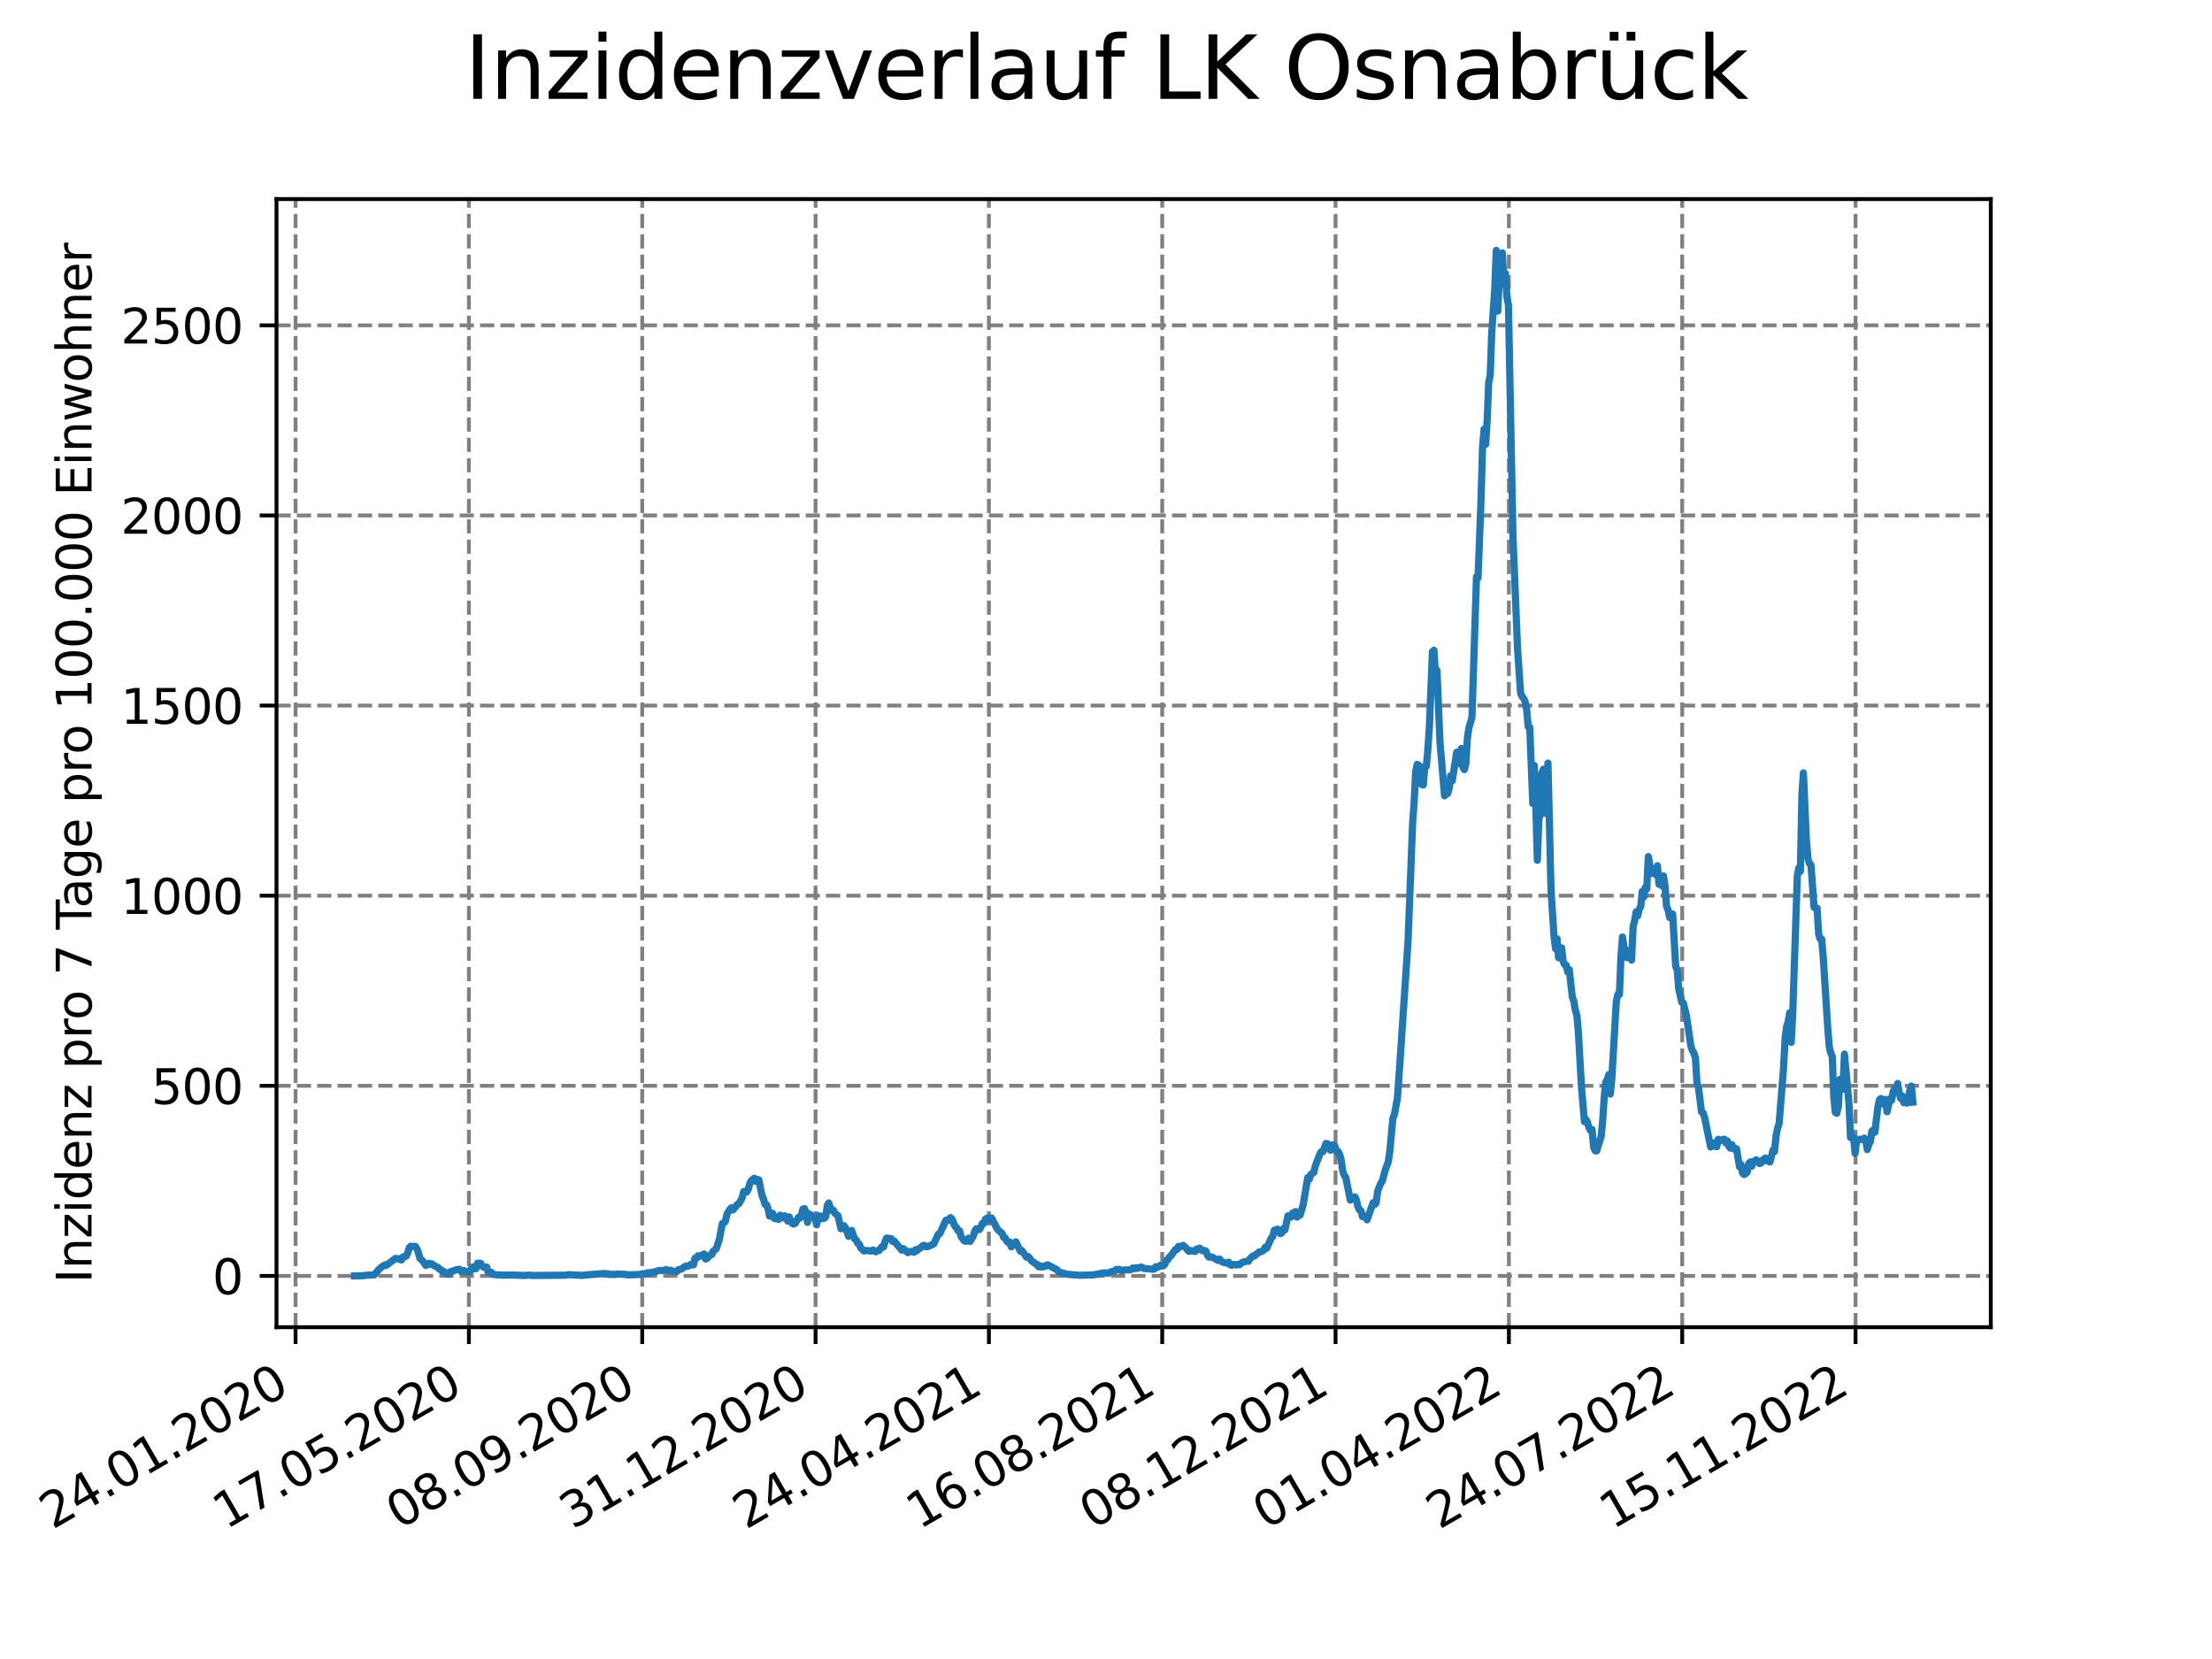 <?xml version="1.0" encoding="utf-8" standalone="no"?>
<!DOCTYPE svg PUBLIC "-//W3C//DTD SVG 1.1//EN"
  "http://www.w3.org/Graphics/SVG/1.1/DTD/svg11.dtd">
<svg xmlns:xlink="http://www.w3.org/1999/xlink" width="460.8pt" height="345.6pt" viewBox="0 0 460.8 345.6" xmlns="http://www.w3.org/2000/svg" version="1.1">
 <defs>
  <style type="text/css">*{stroke-linejoin: round; stroke-linecap: butt}</style>
 </defs>
 <g id="figure_1">
  <g id="patch_1">
   <path d="M 0 345.6 
L 460.8 345.6 
L 460.8 0 
L 0 0 
z
" style="fill: #ffffff"/>
  </g>
  <g id="axes_1">
   <g id="patch_2">
    <path d="M 57.6 276.48 
L 414.72 276.48 
L 414.72 41.472 
L 57.6 41.472 
z
" style="fill: #ffffff"/>
   </g>
   <g id="matplotlib.axis_1">
    <g id="xtick_1">
     <g id="line2d_1">
      <path d="M 61.572 276.48 
L 61.572 41.472 
" clip-path="url(#p2c4c5adb3e)" style="fill: none; stroke-dasharray: 2.96,1.28; stroke-dashoffset: 0; stroke: #808080; stroke-width: 0.8"/>
     </g>
     <g id="line2d_2">
      <defs>
       <path id="m71b49f6564" d="M 0 0 
L 0 3.5 
" style="stroke: #000000; stroke-width: 0.8"/>
      </defs>
      <g>
       <use xlink:href="#m71b49f6564" x="61.572" y="276.48" style="stroke: #000000; stroke-width: 0.8"/>
      </g>
     </g>
     <g id="text_1">
      <!-- 24.01.2020 -->
      <g transform="translate(10.947 318.689) rotate(-30) scale(0.1 -0.1)">
       <defs>
        <path id="DejaVuSans-32" d="M 1228 531 
L 3431 531 
L 3431 0 
L 469 0 
L 469 531 
Q 828 903 1448 1529 
Q 2069 2156 2228 2338 
Q 2531 2678 2651 2914 
Q 2772 3150 2772 3378 
Q 2772 3750 2511 3984 
Q 2250 4219 1831 4219 
Q 1534 4219 1204 4116 
Q 875 4013 500 3803 
L 500 4441 
Q 881 4594 1212 4672 
Q 1544 4750 1819 4750 
Q 2544 4750 2975 4387 
Q 3406 4025 3406 3419 
Q 3406 3131 3298 2873 
Q 3191 2616 2906 2266 
Q 2828 2175 2409 1742 
Q 1991 1309 1228 531 
z
" transform="scale(0.016)"/>
        <path id="DejaVuSans-34" d="M 2419 4116 
L 825 1625 
L 2419 1625 
L 2419 4116 
z
M 2253 4666 
L 3047 4666 
L 3047 1625 
L 3713 1625 
L 3713 1100 
L 3047 1100 
L 3047 0 
L 2419 0 
L 2419 1100 
L 313 1100 
L 313 1709 
L 2253 4666 
z
" transform="scale(0.016)"/>
        <path id="DejaVuSans-2e" d="M 684 794 
L 1344 794 
L 1344 0 
L 684 0 
L 684 794 
z
" transform="scale(0.016)"/>
        <path id="DejaVuSans-30" d="M 2034 4250 
Q 1547 4250 1301 3770 
Q 1056 3291 1056 2328 
Q 1056 1369 1301 889 
Q 1547 409 2034 409 
Q 2525 409 2770 889 
Q 3016 1369 3016 2328 
Q 3016 3291 2770 3770 
Q 2525 4250 2034 4250 
z
M 2034 4750 
Q 2819 4750 3233 4129 
Q 3647 3509 3647 2328 
Q 3647 1150 3233 529 
Q 2819 -91 2034 -91 
Q 1250 -91 836 529 
Q 422 1150 422 2328 
Q 422 3509 836 4129 
Q 1250 4750 2034 4750 
z
" transform="scale(0.016)"/>
        <path id="DejaVuSans-31" d="M 794 531 
L 1825 531 
L 1825 4091 
L 703 3866 
L 703 4441 
L 1819 4666 
L 2450 4666 
L 2450 531 
L 3481 531 
L 3481 0 
L 794 0 
L 794 531 
z
" transform="scale(0.016)"/>
       </defs>
       <use xlink:href="#DejaVuSans-32"/>
       <use xlink:href="#DejaVuSans-34" x="63.623"/>
       <use xlink:href="#DejaVuSans-2e" x="127.246"/>
       <use xlink:href="#DejaVuSans-30" x="159.033"/>
       <use xlink:href="#DejaVuSans-31" x="222.656"/>
       <use xlink:href="#DejaVuSans-2e" x="286.279"/>
       <use xlink:href="#DejaVuSans-32" x="318.066"/>
       <use xlink:href="#DejaVuSans-30" x="381.689"/>
       <use xlink:href="#DejaVuSans-32" x="445.312"/>
       <use xlink:href="#DejaVuSans-30" x="508.936"/>
      </g>
     </g>
    </g>
    <g id="xtick_2">
     <g id="line2d_3">
      <path d="M 97.68 276.48 
L 97.68 41.472 
" clip-path="url(#p2c4c5adb3e)" style="fill: none; stroke-dasharray: 2.96,1.28; stroke-dashoffset: 0; stroke: #808080; stroke-width: 0.8"/>
     </g>
     <g id="line2d_4">
      <g>
       <use xlink:href="#m71b49f6564" x="97.68" y="276.48" style="stroke: #000000; stroke-width: 0.8"/>
      </g>
     </g>
     <g id="text_2">
      <!-- 17.05.2020 -->
      <g transform="translate(47.055 318.689) rotate(-30) scale(0.1 -0.1)">
       <defs>
        <path id="DejaVuSans-37" d="M 525 4666 
L 3525 4666 
L 3525 4397 
L 1831 0 
L 1172 0 
L 2766 4134 
L 525 4134 
L 525 4666 
z
" transform="scale(0.016)"/>
        <path id="DejaVuSans-35" d="M 691 4666 
L 3169 4666 
L 3169 4134 
L 1269 4134 
L 1269 2991 
Q 1406 3038 1543 3061 
Q 1681 3084 1819 3084 
Q 2600 3084 3056 2656 
Q 3513 2228 3513 1497 
Q 3513 744 3044 326 
Q 2575 -91 1722 -91 
Q 1428 -91 1123 -41 
Q 819 9 494 109 
L 494 744 
Q 775 591 1075 516 
Q 1375 441 1709 441 
Q 2250 441 2565 725 
Q 2881 1009 2881 1497 
Q 2881 1984 2565 2268 
Q 2250 2553 1709 2553 
Q 1456 2553 1204 2497 
Q 953 2441 691 2322 
L 691 4666 
z
" transform="scale(0.016)"/>
       </defs>
       <use xlink:href="#DejaVuSans-31"/>
       <use xlink:href="#DejaVuSans-37" x="63.623"/>
       <use xlink:href="#DejaVuSans-2e" x="127.246"/>
       <use xlink:href="#DejaVuSans-30" x="159.033"/>
       <use xlink:href="#DejaVuSans-35" x="222.656"/>
       <use xlink:href="#DejaVuSans-2e" x="286.279"/>
       <use xlink:href="#DejaVuSans-32" x="318.066"/>
       <use xlink:href="#DejaVuSans-30" x="381.689"/>
       <use xlink:href="#DejaVuSans-32" x="445.312"/>
       <use xlink:href="#DejaVuSans-30" x="508.936"/>
      </g>
     </g>
    </g>
    <g id="xtick_3">
     <g id="line2d_5">
      <path d="M 133.788 276.48 
L 133.788 41.472 
" clip-path="url(#p2c4c5adb3e)" style="fill: none; stroke-dasharray: 2.96,1.28; stroke-dashoffset: 0; stroke: #808080; stroke-width: 0.8"/>
     </g>
     <g id="line2d_6">
      <g>
       <use xlink:href="#m71b49f6564" x="133.788" y="276.48" style="stroke: #000000; stroke-width: 0.8"/>
      </g>
     </g>
     <g id="text_3">
      <!-- 08.09.2020 -->
      <g transform="translate(83.163 318.689) rotate(-30) scale(0.1 -0.1)">
       <defs>
        <path id="DejaVuSans-38" d="M 2034 2216 
Q 1584 2216 1326 1975 
Q 1069 1734 1069 1313 
Q 1069 891 1326 650 
Q 1584 409 2034 409 
Q 2484 409 2743 651 
Q 3003 894 3003 1313 
Q 3003 1734 2745 1975 
Q 2488 2216 2034 2216 
z
M 1403 2484 
Q 997 2584 770 2862 
Q 544 3141 544 3541 
Q 544 4100 942 4425 
Q 1341 4750 2034 4750 
Q 2731 4750 3128 4425 
Q 3525 4100 3525 3541 
Q 3525 3141 3298 2862 
Q 3072 2584 2669 2484 
Q 3125 2378 3379 2068 
Q 3634 1759 3634 1313 
Q 3634 634 3220 271 
Q 2806 -91 2034 -91 
Q 1263 -91 848 271 
Q 434 634 434 1313 
Q 434 1759 690 2068 
Q 947 2378 1403 2484 
z
M 1172 3481 
Q 1172 3119 1398 2916 
Q 1625 2713 2034 2713 
Q 2441 2713 2670 2916 
Q 2900 3119 2900 3481 
Q 2900 3844 2670 4047 
Q 2441 4250 2034 4250 
Q 1625 4250 1398 4047 
Q 1172 3844 1172 3481 
z
" transform="scale(0.016)"/>
        <path id="DejaVuSans-39" d="M 703 97 
L 703 672 
Q 941 559 1184 500 
Q 1428 441 1663 441 
Q 2288 441 2617 861 
Q 2947 1281 2994 2138 
Q 2813 1869 2534 1725 
Q 2256 1581 1919 1581 
Q 1219 1581 811 2004 
Q 403 2428 403 3163 
Q 403 3881 828 4315 
Q 1253 4750 1959 4750 
Q 2769 4750 3195 4129 
Q 3622 3509 3622 2328 
Q 3622 1225 3098 567 
Q 2575 -91 1691 -91 
Q 1453 -91 1209 -44 
Q 966 3 703 97 
z
M 1959 2075 
Q 2384 2075 2632 2365 
Q 2881 2656 2881 3163 
Q 2881 3666 2632 3958 
Q 2384 4250 1959 4250 
Q 1534 4250 1286 3958 
Q 1038 3666 1038 3163 
Q 1038 2656 1286 2365 
Q 1534 2075 1959 2075 
z
" transform="scale(0.016)"/>
       </defs>
       <use xlink:href="#DejaVuSans-30"/>
       <use xlink:href="#DejaVuSans-38" x="63.623"/>
       <use xlink:href="#DejaVuSans-2e" x="127.246"/>
       <use xlink:href="#DejaVuSans-30" x="159.033"/>
       <use xlink:href="#DejaVuSans-39" x="222.656"/>
       <use xlink:href="#DejaVuSans-2e" x="286.279"/>
       <use xlink:href="#DejaVuSans-32" x="318.066"/>
       <use xlink:href="#DejaVuSans-30" x="381.689"/>
       <use xlink:href="#DejaVuSans-32" x="445.312"/>
       <use xlink:href="#DejaVuSans-30" x="508.936"/>
      </g>
     </g>
    </g>
    <g id="xtick_4">
     <g id="line2d_7">
      <path d="M 169.896 276.48 
L 169.896 41.472 
" clip-path="url(#p2c4c5adb3e)" style="fill: none; stroke-dasharray: 2.96,1.28; stroke-dashoffset: 0; stroke: #808080; stroke-width: 0.8"/>
     </g>
     <g id="line2d_8">
      <g>
       <use xlink:href="#m71b49f6564" x="169.896" y="276.48" style="stroke: #000000; stroke-width: 0.8"/>
      </g>
     </g>
     <g id="text_4">
      <!-- 31.12.2020 -->
      <g transform="translate(119.271 318.689) rotate(-30) scale(0.1 -0.1)">
       <defs>
        <path id="DejaVuSans-33" d="M 2597 2516 
Q 3050 2419 3304 2112 
Q 3559 1806 3559 1356 
Q 3559 666 3084 287 
Q 2609 -91 1734 -91 
Q 1441 -91 1130 -33 
Q 819 25 488 141 
L 488 750 
Q 750 597 1062 519 
Q 1375 441 1716 441 
Q 2309 441 2620 675 
Q 2931 909 2931 1356 
Q 2931 1769 2642 2001 
Q 2353 2234 1838 2234 
L 1294 2234 
L 1294 2753 
L 1863 2753 
Q 2328 2753 2575 2939 
Q 2822 3125 2822 3475 
Q 2822 3834 2567 4026 
Q 2313 4219 1838 4219 
Q 1578 4219 1281 4162 
Q 984 4106 628 3988 
L 628 4550 
Q 988 4650 1302 4700 
Q 1616 4750 1894 4750 
Q 2613 4750 3031 4423 
Q 3450 4097 3450 3541 
Q 3450 3153 3228 2886 
Q 3006 2619 2597 2516 
z
" transform="scale(0.016)"/>
       </defs>
       <use xlink:href="#DejaVuSans-33"/>
       <use xlink:href="#DejaVuSans-31" x="63.623"/>
       <use xlink:href="#DejaVuSans-2e" x="127.246"/>
       <use xlink:href="#DejaVuSans-31" x="159.033"/>
       <use xlink:href="#DejaVuSans-32" x="222.656"/>
       <use xlink:href="#DejaVuSans-2e" x="286.279"/>
       <use xlink:href="#DejaVuSans-32" x="318.066"/>
       <use xlink:href="#DejaVuSans-30" x="381.689"/>
       <use xlink:href="#DejaVuSans-32" x="445.312"/>
       <use xlink:href="#DejaVuSans-30" x="508.936"/>
      </g>
     </g>
    </g>
    <g id="xtick_5">
     <g id="line2d_9">
      <path d="M 206.004 276.48 
L 206.004 41.472 
" clip-path="url(#p2c4c5adb3e)" style="fill: none; stroke-dasharray: 2.96,1.28; stroke-dashoffset: 0; stroke: #808080; stroke-width: 0.8"/>
     </g>
     <g id="line2d_10">
      <g>
       <use xlink:href="#m71b49f6564" x="206.004" y="276.48" style="stroke: #000000; stroke-width: 0.8"/>
      </g>
     </g>
     <g id="text_5">
      <!-- 24.04.2021 -->
      <g transform="translate(155.379 318.689) rotate(-30) scale(0.1 -0.1)">
       <use xlink:href="#DejaVuSans-32"/>
       <use xlink:href="#DejaVuSans-34" x="63.623"/>
       <use xlink:href="#DejaVuSans-2e" x="127.246"/>
       <use xlink:href="#DejaVuSans-30" x="159.033"/>
       <use xlink:href="#DejaVuSans-34" x="222.656"/>
       <use xlink:href="#DejaVuSans-2e" x="286.279"/>
       <use xlink:href="#DejaVuSans-32" x="318.066"/>
       <use xlink:href="#DejaVuSans-30" x="381.689"/>
       <use xlink:href="#DejaVuSans-32" x="445.312"/>
       <use xlink:href="#DejaVuSans-31" x="508.936"/>
      </g>
     </g>
    </g>
    <g id="xtick_6">
     <g id="line2d_11">
      <path d="M 242.112 276.48 
L 242.112 41.472 
" clip-path="url(#p2c4c5adb3e)" style="fill: none; stroke-dasharray: 2.96,1.28; stroke-dashoffset: 0; stroke: #808080; stroke-width: 0.8"/>
     </g>
     <g id="line2d_12">
      <g>
       <use xlink:href="#m71b49f6564" x="242.112" y="276.48" style="stroke: #000000; stroke-width: 0.8"/>
      </g>
     </g>
     <g id="text_6">
      <!-- 16.08.2021 -->
      <g transform="translate(191.487 318.689) rotate(-30) scale(0.1 -0.1)">
       <defs>
        <path id="DejaVuSans-36" d="M 2113 2584 
Q 1688 2584 1439 2293 
Q 1191 2003 1191 1497 
Q 1191 994 1439 701 
Q 1688 409 2113 409 
Q 2538 409 2786 701 
Q 3034 994 3034 1497 
Q 3034 2003 2786 2293 
Q 2538 2584 2113 2584 
z
M 3366 4563 
L 3366 3988 
Q 3128 4100 2886 4159 
Q 2644 4219 2406 4219 
Q 1781 4219 1451 3797 
Q 1122 3375 1075 2522 
Q 1259 2794 1537 2939 
Q 1816 3084 2150 3084 
Q 2853 3084 3261 2657 
Q 3669 2231 3669 1497 
Q 3669 778 3244 343 
Q 2819 -91 2113 -91 
Q 1303 -91 875 529 
Q 447 1150 447 2328 
Q 447 3434 972 4092 
Q 1497 4750 2381 4750 
Q 2619 4750 2861 4703 
Q 3103 4656 3366 4563 
z
" transform="scale(0.016)"/>
       </defs>
       <use xlink:href="#DejaVuSans-31"/>
       <use xlink:href="#DejaVuSans-36" x="63.623"/>
       <use xlink:href="#DejaVuSans-2e" x="127.246"/>
       <use xlink:href="#DejaVuSans-30" x="159.033"/>
       <use xlink:href="#DejaVuSans-38" x="222.656"/>
       <use xlink:href="#DejaVuSans-2e" x="286.279"/>
       <use xlink:href="#DejaVuSans-32" x="318.066"/>
       <use xlink:href="#DejaVuSans-30" x="381.689"/>
       <use xlink:href="#DejaVuSans-32" x="445.312"/>
       <use xlink:href="#DejaVuSans-31" x="508.936"/>
      </g>
     </g>
    </g>
    <g id="xtick_7">
     <g id="line2d_13">
      <path d="M 278.22 276.48 
L 278.22 41.472 
" clip-path="url(#p2c4c5adb3e)" style="fill: none; stroke-dasharray: 2.96,1.28; stroke-dashoffset: 0; stroke: #808080; stroke-width: 0.8"/>
     </g>
     <g id="line2d_14">
      <g>
       <use xlink:href="#m71b49f6564" x="278.22" y="276.48" style="stroke: #000000; stroke-width: 0.8"/>
      </g>
     </g>
     <g id="text_7">
      <!-- 08.12.2021 -->
      <g transform="translate(227.595 318.689) rotate(-30) scale(0.1 -0.1)">
       <use xlink:href="#DejaVuSans-30"/>
       <use xlink:href="#DejaVuSans-38" x="63.623"/>
       <use xlink:href="#DejaVuSans-2e" x="127.246"/>
       <use xlink:href="#DejaVuSans-31" x="159.033"/>
       <use xlink:href="#DejaVuSans-32" x="222.656"/>
       <use xlink:href="#DejaVuSans-2e" x="286.279"/>
       <use xlink:href="#DejaVuSans-32" x="318.066"/>
       <use xlink:href="#DejaVuSans-30" x="381.689"/>
       <use xlink:href="#DejaVuSans-32" x="445.312"/>
       <use xlink:href="#DejaVuSans-31" x="508.936"/>
      </g>
     </g>
    </g>
    <g id="xtick_8">
     <g id="line2d_15">
      <path d="M 314.328 276.48 
L 314.328 41.472 
" clip-path="url(#p2c4c5adb3e)" style="fill: none; stroke-dasharray: 2.96,1.28; stroke-dashoffset: 0; stroke: #808080; stroke-width: 0.8"/>
     </g>
     <g id="line2d_16">
      <g>
       <use xlink:href="#m71b49f6564" x="314.328" y="276.48" style="stroke: #000000; stroke-width: 0.8"/>
      </g>
     </g>
     <g id="text_8">
      <!-- 01.04.2022 -->
      <g transform="translate(263.703 318.689) rotate(-30) scale(0.1 -0.1)">
       <use xlink:href="#DejaVuSans-30"/>
       <use xlink:href="#DejaVuSans-31" x="63.623"/>
       <use xlink:href="#DejaVuSans-2e" x="127.246"/>
       <use xlink:href="#DejaVuSans-30" x="159.033"/>
       <use xlink:href="#DejaVuSans-34" x="222.656"/>
       <use xlink:href="#DejaVuSans-2e" x="286.279"/>
       <use xlink:href="#DejaVuSans-32" x="318.066"/>
       <use xlink:href="#DejaVuSans-30" x="381.689"/>
       <use xlink:href="#DejaVuSans-32" x="445.312"/>
       <use xlink:href="#DejaVuSans-32" x="508.936"/>
      </g>
     </g>
    </g>
    <g id="xtick_9">
     <g id="line2d_17">
      <path d="M 350.436 276.48 
L 350.436 41.472 
" clip-path="url(#p2c4c5adb3e)" style="fill: none; stroke-dasharray: 2.96,1.28; stroke-dashoffset: 0; stroke: #808080; stroke-width: 0.8"/>
     </g>
     <g id="line2d_18">
      <g>
       <use xlink:href="#m71b49f6564" x="350.436" y="276.48" style="stroke: #000000; stroke-width: 0.8"/>
      </g>
     </g>
     <g id="text_9">
      <!-- 24.07.2022 -->
      <g transform="translate(299.811 318.689) rotate(-30) scale(0.1 -0.1)">
       <use xlink:href="#DejaVuSans-32"/>
       <use xlink:href="#DejaVuSans-34" x="63.623"/>
       <use xlink:href="#DejaVuSans-2e" x="127.246"/>
       <use xlink:href="#DejaVuSans-30" x="159.033"/>
       <use xlink:href="#DejaVuSans-37" x="222.656"/>
       <use xlink:href="#DejaVuSans-2e" x="286.279"/>
       <use xlink:href="#DejaVuSans-32" x="318.066"/>
       <use xlink:href="#DejaVuSans-30" x="381.689"/>
       <use xlink:href="#DejaVuSans-32" x="445.312"/>
       <use xlink:href="#DejaVuSans-32" x="508.936"/>
      </g>
     </g>
    </g>
    <g id="xtick_10">
     <g id="line2d_19">
      <path d="M 386.544 276.48 
L 386.544 41.472 
" clip-path="url(#p2c4c5adb3e)" style="fill: none; stroke-dasharray: 2.96,1.28; stroke-dashoffset: 0; stroke: #808080; stroke-width: 0.8"/>
     </g>
     <g id="line2d_20">
      <g>
       <use xlink:href="#m71b49f6564" x="386.544" y="276.48" style="stroke: #000000; stroke-width: 0.8"/>
      </g>
     </g>
     <g id="text_10">
      <!-- 15.11.2022 -->
      <g transform="translate(335.918 318.689) rotate(-30) scale(0.1 -0.1)">
       <use xlink:href="#DejaVuSans-31"/>
       <use xlink:href="#DejaVuSans-35" x="63.623"/>
       <use xlink:href="#DejaVuSans-2e" x="127.246"/>
       <use xlink:href="#DejaVuSans-31" x="159.033"/>
       <use xlink:href="#DejaVuSans-31" x="222.656"/>
       <use xlink:href="#DejaVuSans-2e" x="286.279"/>
       <use xlink:href="#DejaVuSans-32" x="318.066"/>
       <use xlink:href="#DejaVuSans-30" x="381.689"/>
       <use xlink:href="#DejaVuSans-32" x="445.312"/>
       <use xlink:href="#DejaVuSans-32" x="508.936"/>
      </g>
     </g>
    </g>
   </g>
   <g id="matplotlib.axis_2">
    <g id="ytick_1">
     <g id="line2d_21">
      <path d="M 57.6 265.798 
L 414.72 265.798 
" clip-path="url(#p2c4c5adb3e)" style="fill: none; stroke-dasharray: 2.96,1.28; stroke-dashoffset: 0; stroke: #808080; stroke-width: 0.8"/>
     </g>
     <g id="line2d_22">
      <defs>
       <path id="m9ed20e2a60" d="M 0 0 
L -3.5 0 
" style="stroke: #000000; stroke-width: 0.8"/>
      </defs>
      <g>
       <use xlink:href="#m9ed20e2a60" x="57.6" y="265.798" style="stroke: #000000; stroke-width: 0.8"/>
      </g>
     </g>
     <g id="text_11">
      <!-- 0 -->
      <g transform="translate(44.237 269.597) scale(0.1 -0.1)">
       <use xlink:href="#DejaVuSans-30"/>
      </g>
     </g>
    </g>
    <g id="ytick_2">
     <g id="line2d_23">
      <path d="M 57.6 226.193 
L 414.72 226.193 
" clip-path="url(#p2c4c5adb3e)" style="fill: none; stroke-dasharray: 2.96,1.28; stroke-dashoffset: 0; stroke: #808080; stroke-width: 0.8"/>
     </g>
     <g id="line2d_24">
      <g>
       <use xlink:href="#m9ed20e2a60" x="57.6" y="226.193" style="stroke: #000000; stroke-width: 0.8"/>
      </g>
     </g>
     <g id="text_12">
      <!-- 500 -->
      <g transform="translate(31.512 229.992) scale(0.1 -0.1)">
       <use xlink:href="#DejaVuSans-35"/>
       <use xlink:href="#DejaVuSans-30" x="63.623"/>
       <use xlink:href="#DejaVuSans-30" x="127.246"/>
      </g>
     </g>
    </g>
    <g id="ytick_3">
     <g id="line2d_25">
      <path d="M 57.6 186.587 
L 414.72 186.587 
" clip-path="url(#p2c4c5adb3e)" style="fill: none; stroke-dasharray: 2.96,1.28; stroke-dashoffset: 0; stroke: #808080; stroke-width: 0.8"/>
     </g>
     <g id="line2d_26">
      <g>
       <use xlink:href="#m9ed20e2a60" x="57.6" y="186.587" style="stroke: #000000; stroke-width: 0.8"/>
      </g>
     </g>
     <g id="text_13">
      <!-- 1000 -->
      <g transform="translate(25.15 190.387) scale(0.1 -0.1)">
       <use xlink:href="#DejaVuSans-31"/>
       <use xlink:href="#DejaVuSans-30" x="63.623"/>
       <use xlink:href="#DejaVuSans-30" x="127.246"/>
       <use xlink:href="#DejaVuSans-30" x="190.869"/>
      </g>
     </g>
    </g>
    <g id="ytick_4">
     <g id="line2d_27">
      <path d="M 57.6 146.982 
L 414.72 146.982 
" clip-path="url(#p2c4c5adb3e)" style="fill: none; stroke-dasharray: 2.96,1.28; stroke-dashoffset: 0; stroke: #808080; stroke-width: 0.8"/>
     </g>
     <g id="line2d_28">
      <g>
       <use xlink:href="#m9ed20e2a60" x="57.6" y="146.982" style="stroke: #000000; stroke-width: 0.8"/>
      </g>
     </g>
     <g id="text_14">
      <!-- 1500 -->
      <g transform="translate(25.15 150.781) scale(0.1 -0.1)">
       <use xlink:href="#DejaVuSans-31"/>
       <use xlink:href="#DejaVuSans-35" x="63.623"/>
       <use xlink:href="#DejaVuSans-30" x="127.246"/>
       <use xlink:href="#DejaVuSans-30" x="190.869"/>
      </g>
     </g>
    </g>
    <g id="ytick_5">
     <g id="line2d_29">
      <path d="M 57.6 107.377 
L 414.72 107.377 
" clip-path="url(#p2c4c5adb3e)" style="fill: none; stroke-dasharray: 2.96,1.28; stroke-dashoffset: 0; stroke: #808080; stroke-width: 0.8"/>
     </g>
     <g id="line2d_30">
      <g>
       <use xlink:href="#m9ed20e2a60" x="57.6" y="107.377" style="stroke: #000000; stroke-width: 0.8"/>
      </g>
     </g>
     <g id="text_15">
      <!-- 2000 -->
      <g transform="translate(25.15 111.176) scale(0.1 -0.1)">
       <use xlink:href="#DejaVuSans-32"/>
       <use xlink:href="#DejaVuSans-30" x="63.623"/>
       <use xlink:href="#DejaVuSans-30" x="127.246"/>
       <use xlink:href="#DejaVuSans-30" x="190.869"/>
      </g>
     </g>
    </g>
    <g id="ytick_6">
     <g id="line2d_31">
      <path d="M 57.6 67.772 
L 414.72 67.772 
" clip-path="url(#p2c4c5adb3e)" style="fill: none; stroke-dasharray: 2.96,1.28; stroke-dashoffset: 0; stroke: #808080; stroke-width: 0.8"/>
     </g>
     <g id="line2d_32">
      <g>
       <use xlink:href="#m9ed20e2a60" x="57.6" y="67.772" style="stroke: #000000; stroke-width: 0.8"/>
      </g>
     </g>
     <g id="text_16">
      <!-- 2500 -->
      <g transform="translate(25.15 71.571) scale(0.1 -0.1)">
       <use xlink:href="#DejaVuSans-32"/>
       <use xlink:href="#DejaVuSans-35" x="63.623"/>
       <use xlink:href="#DejaVuSans-30" x="127.246"/>
       <use xlink:href="#DejaVuSans-30" x="190.869"/>
      </g>
     </g>
    </g>
    <g id="text_17">
     <!-- Inzidenz pro 7 Tage pro 100.000 Einwohner -->
     <g transform="translate(19.07 267.301) rotate(-90) scale(0.1 -0.1)">
      <defs>
       <path id="DejaVuSans-49" d="M 628 4666 
L 1259 4666 
L 1259 0 
L 628 0 
L 628 4666 
z
" transform="scale(0.016)"/>
       <path id="DejaVuSans-6e" d="M 3513 2113 
L 3513 0 
L 2938 0 
L 2938 2094 
Q 2938 2591 2744 2837 
Q 2550 3084 2163 3084 
Q 1697 3084 1428 2787 
Q 1159 2491 1159 1978 
L 1159 0 
L 581 0 
L 581 3500 
L 1159 3500 
L 1159 2956 
Q 1366 3272 1645 3428 
Q 1925 3584 2291 3584 
Q 2894 3584 3203 3211 
Q 3513 2838 3513 2113 
z
" transform="scale(0.016)"/>
       <path id="DejaVuSans-7a" d="M 353 3500 
L 3084 3500 
L 3084 2975 
L 922 459 
L 3084 459 
L 3084 0 
L 275 0 
L 275 525 
L 2438 3041 
L 353 3041 
L 353 3500 
z
" transform="scale(0.016)"/>
       <path id="DejaVuSans-69" d="M 603 3500 
L 1178 3500 
L 1178 0 
L 603 0 
L 603 3500 
z
M 603 4863 
L 1178 4863 
L 1178 4134 
L 603 4134 
L 603 4863 
z
" transform="scale(0.016)"/>
       <path id="DejaVuSans-64" d="M 2906 2969 
L 2906 4863 
L 3481 4863 
L 3481 0 
L 2906 0 
L 2906 525 
Q 2725 213 2448 61 
Q 2172 -91 1784 -91 
Q 1150 -91 751 415 
Q 353 922 353 1747 
Q 353 2572 751 3078 
Q 1150 3584 1784 3584 
Q 2172 3584 2448 3432 
Q 2725 3281 2906 2969 
z
M 947 1747 
Q 947 1113 1208 752 
Q 1469 391 1925 391 
Q 2381 391 2643 752 
Q 2906 1113 2906 1747 
Q 2906 2381 2643 2742 
Q 2381 3103 1925 3103 
Q 1469 3103 1208 2742 
Q 947 2381 947 1747 
z
" transform="scale(0.016)"/>
       <path id="DejaVuSans-65" d="M 3597 1894 
L 3597 1613 
L 953 1613 
Q 991 1019 1311 708 
Q 1631 397 2203 397 
Q 2534 397 2845 478 
Q 3156 559 3463 722 
L 3463 178 
Q 3153 47 2828 -22 
Q 2503 -91 2169 -91 
Q 1331 -91 842 396 
Q 353 884 353 1716 
Q 353 2575 817 3079 
Q 1281 3584 2069 3584 
Q 2775 3584 3186 3129 
Q 3597 2675 3597 1894 
z
M 3022 2063 
Q 3016 2534 2758 2815 
Q 2500 3097 2075 3097 
Q 1594 3097 1305 2825 
Q 1016 2553 972 2059 
L 3022 2063 
z
" transform="scale(0.016)"/>
       <path id="DejaVuSans-20" transform="scale(0.016)"/>
       <path id="DejaVuSans-70" d="M 1159 525 
L 1159 -1331 
L 581 -1331 
L 581 3500 
L 1159 3500 
L 1159 2969 
Q 1341 3281 1617 3432 
Q 1894 3584 2278 3584 
Q 2916 3584 3314 3078 
Q 3713 2572 3713 1747 
Q 3713 922 3314 415 
Q 2916 -91 2278 -91 
Q 1894 -91 1617 61 
Q 1341 213 1159 525 
z
M 3116 1747 
Q 3116 2381 2855 2742 
Q 2594 3103 2138 3103 
Q 1681 3103 1420 2742 
Q 1159 2381 1159 1747 
Q 1159 1113 1420 752 
Q 1681 391 2138 391 
Q 2594 391 2855 752 
Q 3116 1113 3116 1747 
z
" transform="scale(0.016)"/>
       <path id="DejaVuSans-72" d="M 2631 2963 
Q 2534 3019 2420 3045 
Q 2306 3072 2169 3072 
Q 1681 3072 1420 2755 
Q 1159 2438 1159 1844 
L 1159 0 
L 581 0 
L 581 3500 
L 1159 3500 
L 1159 2956 
Q 1341 3275 1631 3429 
Q 1922 3584 2338 3584 
Q 2397 3584 2469 3576 
Q 2541 3569 2628 3553 
L 2631 2963 
z
" transform="scale(0.016)"/>
       <path id="DejaVuSans-6f" d="M 1959 3097 
Q 1497 3097 1228 2736 
Q 959 2375 959 1747 
Q 959 1119 1226 758 
Q 1494 397 1959 397 
Q 2419 397 2687 759 
Q 2956 1122 2956 1747 
Q 2956 2369 2687 2733 
Q 2419 3097 1959 3097 
z
M 1959 3584 
Q 2709 3584 3137 3096 
Q 3566 2609 3566 1747 
Q 3566 888 3137 398 
Q 2709 -91 1959 -91 
Q 1206 -91 779 398 
Q 353 888 353 1747 
Q 353 2609 779 3096 
Q 1206 3584 1959 3584 
z
" transform="scale(0.016)"/>
       <path id="DejaVuSans-54" d="M -19 4666 
L 3928 4666 
L 3928 4134 
L 2272 4134 
L 2272 0 
L 1638 0 
L 1638 4134 
L -19 4134 
L -19 4666 
z
" transform="scale(0.016)"/>
       <path id="DejaVuSans-61" d="M 2194 1759 
Q 1497 1759 1228 1600 
Q 959 1441 959 1056 
Q 959 750 1161 570 
Q 1363 391 1709 391 
Q 2188 391 2477 730 
Q 2766 1069 2766 1631 
L 2766 1759 
L 2194 1759 
z
M 3341 1997 
L 3341 0 
L 2766 0 
L 2766 531 
Q 2569 213 2275 61 
Q 1981 -91 1556 -91 
Q 1019 -91 701 211 
Q 384 513 384 1019 
Q 384 1609 779 1909 
Q 1175 2209 1959 2209 
L 2766 2209 
L 2766 2266 
Q 2766 2663 2505 2880 
Q 2244 3097 1772 3097 
Q 1472 3097 1187 3025 
Q 903 2953 641 2809 
L 641 3341 
Q 956 3463 1253 3523 
Q 1550 3584 1831 3584 
Q 2591 3584 2966 3190 
Q 3341 2797 3341 1997 
z
" transform="scale(0.016)"/>
       <path id="DejaVuSans-67" d="M 2906 1791 
Q 2906 2416 2648 2759 
Q 2391 3103 1925 3103 
Q 1463 3103 1205 2759 
Q 947 2416 947 1791 
Q 947 1169 1205 825 
Q 1463 481 1925 481 
Q 2391 481 2648 825 
Q 2906 1169 2906 1791 
z
M 3481 434 
Q 3481 -459 3084 -895 
Q 2688 -1331 1869 -1331 
Q 1566 -1331 1297 -1286 
Q 1028 -1241 775 -1147 
L 775 -588 
Q 1028 -725 1275 -790 
Q 1522 -856 1778 -856 
Q 2344 -856 2625 -561 
Q 2906 -266 2906 331 
L 2906 616 
Q 2728 306 2450 153 
Q 2172 0 1784 0 
Q 1141 0 747 490 
Q 353 981 353 1791 
Q 353 2603 747 3093 
Q 1141 3584 1784 3584 
Q 2172 3584 2450 3431 
Q 2728 3278 2906 2969 
L 2906 3500 
L 3481 3500 
L 3481 434 
z
" transform="scale(0.016)"/>
       <path id="DejaVuSans-45" d="M 628 4666 
L 3578 4666 
L 3578 4134 
L 1259 4134 
L 1259 2753 
L 3481 2753 
L 3481 2222 
L 1259 2222 
L 1259 531 
L 3634 531 
L 3634 0 
L 628 0 
L 628 4666 
z
" transform="scale(0.016)"/>
       <path id="DejaVuSans-77" d="M 269 3500 
L 844 3500 
L 1563 769 
L 2278 3500 
L 2956 3500 
L 3675 769 
L 4391 3500 
L 4966 3500 
L 4050 0 
L 3372 0 
L 2619 2869 
L 1863 0 
L 1184 0 
L 269 3500 
z
" transform="scale(0.016)"/>
       <path id="DejaVuSans-68" d="M 3513 2113 
L 3513 0 
L 2938 0 
L 2938 2094 
Q 2938 2591 2744 2837 
Q 2550 3084 2163 3084 
Q 1697 3084 1428 2787 
Q 1159 2491 1159 1978 
L 1159 0 
L 581 0 
L 581 4863 
L 1159 4863 
L 1159 2956 
Q 1366 3272 1645 3428 
Q 1925 3584 2291 3584 
Q 2894 3584 3203 3211 
Q 3513 2838 3513 2113 
z
" transform="scale(0.016)"/>
      </defs>
      <use xlink:href="#DejaVuSans-49"/>
      <use xlink:href="#DejaVuSans-6e" x="29.492"/>
      <use xlink:href="#DejaVuSans-7a" x="92.871"/>
      <use xlink:href="#DejaVuSans-69" x="145.361"/>
      <use xlink:href="#DejaVuSans-64" x="173.145"/>
      <use xlink:href="#DejaVuSans-65" x="236.621"/>
      <use xlink:href="#DejaVuSans-6e" x="298.145"/>
      <use xlink:href="#DejaVuSans-7a" x="361.523"/>
      <use xlink:href="#DejaVuSans-20" x="414.014"/>
      <use xlink:href="#DejaVuSans-70" x="445.801"/>
      <use xlink:href="#DejaVuSans-72" x="509.277"/>
      <use xlink:href="#DejaVuSans-6f" x="548.141"/>
      <use xlink:href="#DejaVuSans-20" x="609.322"/>
      <use xlink:href="#DejaVuSans-37" x="641.109"/>
      <use xlink:href="#DejaVuSans-20" x="704.732"/>
      <use xlink:href="#DejaVuSans-54" x="736.52"/>
      <use xlink:href="#DejaVuSans-61" x="781.104"/>
      <use xlink:href="#DejaVuSans-67" x="842.383"/>
      <use xlink:href="#DejaVuSans-65" x="905.859"/>
      <use xlink:href="#DejaVuSans-20" x="967.383"/>
      <use xlink:href="#DejaVuSans-70" x="999.17"/>
      <use xlink:href="#DejaVuSans-72" x="1062.646"/>
      <use xlink:href="#DejaVuSans-6f" x="1101.51"/>
      <use xlink:href="#DejaVuSans-20" x="1162.691"/>
      <use xlink:href="#DejaVuSans-31" x="1194.479"/>
      <use xlink:href="#DejaVuSans-30" x="1258.102"/>
      <use xlink:href="#DejaVuSans-30" x="1321.725"/>
      <use xlink:href="#DejaVuSans-2e" x="1385.348"/>
      <use xlink:href="#DejaVuSans-30" x="1417.135"/>
      <use xlink:href="#DejaVuSans-30" x="1480.758"/>
      <use xlink:href="#DejaVuSans-30" x="1544.381"/>
      <use xlink:href="#DejaVuSans-20" x="1608.004"/>
      <use xlink:href="#DejaVuSans-45" x="1639.791"/>
      <use xlink:href="#DejaVuSans-69" x="1702.975"/>
      <use xlink:href="#DejaVuSans-6e" x="1730.758"/>
      <use xlink:href="#DejaVuSans-77" x="1794.137"/>
      <use xlink:href="#DejaVuSans-6f" x="1875.924"/>
      <use xlink:href="#DejaVuSans-68" x="1937.105"/>
      <use xlink:href="#DejaVuSans-6e" x="2000.484"/>
      <use xlink:href="#DejaVuSans-65" x="2063.863"/>
      <use xlink:href="#DejaVuSans-72" x="2125.387"/>
     </g>
    </g>
   </g>
   <g id="line2d_33">
    <path d="M 73.833 265.798 
L 75.733 265.754 
L 76.367 265.643 
L 77.95 265.577 
L 78.901 264.471 
L 79.534 263.918 
L 80.167 263.497 
L 80.484 263.586 
L 82.385 262.148 
L 83.018 262.214 
L 83.335 262.413 
L 83.652 262.458 
L 83.968 261.838 
L 84.602 261.683 
L 84.918 261.086 
L 85.235 259.958 
L 85.552 259.626 
L 86.502 259.648 
L 86.819 260.091 
L 87.136 260.843 
L 87.452 262.082 
L 88.086 262.701 
L 88.719 263.63 
L 89.036 263.475 
L 89.353 263.165 
L 89.67 263.387 
L 89.986 263.276 
L 90.303 263.586 
L 91.253 264.028 
L 91.57 264.426 
L 91.887 264.515 
L 92.203 264.935 
L 92.52 264.891 
L 92.837 265.267 
L 93.47 265.444 
L 93.787 264.935 
L 94.421 264.758 
L 95.054 264.515 
L 95.688 264.404 
L 96.004 264.824 
L 96.321 264.869 
L 96.638 264.67 
L 96.954 264.891 
L 97.905 264.935 
L 98.221 264.205 
L 98.538 263.918 
L 98.855 264.316 
L 99.172 264.271 
L 99.488 263.143 
L 100.122 263.165 
L 100.439 263.741 
L 100.755 263.984 
L 101.389 263.962 
L 101.706 265.068 
L 102.022 265.134 
L 102.339 265.046 
L 102.656 265.466 
L 103.923 265.621 
L 104.239 265.554 
L 104.556 265.643 
L 105.506 265.621 
L 107.09 265.621 
L 109.307 265.709 
L 110.257 265.621 
L 110.891 265.709 
L 117.859 265.643 
L 118.493 265.532 
L 121.343 265.687 
L 121.977 265.599 
L 123.244 265.488 
L 123.877 265.444 
L 125.144 265.355 
L 125.777 265.289 
L 126.411 265.355 
L 126.728 265.355 
L 127.044 265.488 
L 127.678 265.444 
L 127.995 265.51 
L 128.628 265.4 
L 130.212 265.466 
L 130.845 265.577 
L 133.379 265.488 
L 133.696 265.355 
L 134.013 265.422 
L 134.646 265.223 
L 134.963 265.134 
L 135.28 265.267 
L 135.596 265.09 
L 136.546 264.935 
L 137.18 264.67 
L 138.447 264.648 
L 138.764 264.471 
L 139.397 264.802 
L 139.714 264.603 
L 140.031 264.824 
L 140.664 264.847 
L 140.981 264.891 
L 141.298 264.515 
L 141.931 264.382 
L 142.564 263.918 
L 142.881 263.741 
L 143.198 263.807 
L 143.515 263.696 
L 143.831 263.431 
L 144.465 263.497 
L 144.782 262.104 
L 145.098 262.082 
L 145.415 261.595 
L 145.732 261.728 
L 146.682 261.219 
L 146.999 262.281 
L 147.316 262.126 
L 147.949 261.418 
L 148.266 261.352 
L 148.582 260.644 
L 149.216 260.135 
L 149.849 258.188 
L 150.483 254.848 
L 150.8 254.759 
L 151.116 254.383 
L 151.433 252.946 
L 152.067 251.906 
L 152.383 251.596 
L 152.7 252.039 
L 153.65 250.866 
L 153.967 250.711 
L 154.6 249.517 
L 154.917 248.234 
L 155.234 248.145 
L 155.551 248.322 
L 155.867 247.725 
L 156.184 246.597 
L 156.501 245.955 
L 157.134 245.447 
L 157.451 246.11 
L 157.768 245.69 
L 158.085 245.801 
L 158.718 248.986 
L 159.035 249.716 
L 159.351 250.888 
L 159.668 250.955 
L 159.985 251.707 
L 160.302 253.322 
L 160.618 253.277 
L 160.935 252.746 
L 161.252 253.786 
L 161.569 253.897 
L 161.885 253.499 
L 162.202 254.03 
L 162.519 253.145 
L 162.836 253.565 
L 163.152 253.698 
L 163.469 253.277 
L 163.786 253.587 
L 164.103 254.383 
L 164.419 253.499 
L 164.736 254.406 
L 165.053 254.892 
L 165.369 254.981 
L 165.686 254.826 
L 166.32 253.609 
L 166.636 253.742 
L 166.953 252.968 
L 167.27 251.862 
L 167.587 251.773 
L 167.903 252.68 
L 168.22 254.649 
L 168.537 252.857 
L 168.854 253.056 
L 169.487 253.676 
L 169.804 253.742 
L 170.121 255.158 
L 170.437 253.233 
L 170.754 253.963 
L 171.071 253.344 
L 171.387 253.853 
L 171.704 253.786 
L 172.021 253.454 
L 172.338 251.087 
L 172.654 250.601 
L 172.971 251.64 
L 173.288 252.171 
L 173.605 252.105 
L 173.921 252.746 
L 174.555 253.233 
L 175.188 255.976 
L 175.505 255.423 
L 175.822 255.335 
L 176.139 255.777 
L 176.772 257.547 
L 177.089 257.082 
L 177.405 256.33 
L 178.039 258.1 
L 178.356 258.299 
L 178.672 258.985 
L 178.989 259.162 
L 179.306 260.002 
L 179.623 260.223 
L 179.939 260.599 
L 180.573 260.511 
L 181.523 260.622 
L 181.84 260.4 
L 182.473 260.776 
L 182.79 260.533 
L 183.107 260.511 
L 183.74 259.692 
L 184.057 259.759 
L 184.374 258.631 
L 184.69 257.923 
L 185.641 258.033 
L 185.957 258.609 
L 186.274 258.52 
L 187.858 260.445 
L 188.174 260.113 
L 189.125 260.953 
L 189.441 260.732 
L 190.075 260.71 
L 190.392 260.887 
L 190.708 260.356 
L 191.025 260.533 
L 191.342 260.157 
L 191.659 260.046 
L 192.292 259.471 
L 192.609 259.427 
L 192.926 259.715 
L 193.242 259.715 
L 194.509 259.139 
L 195.459 257.104 
L 195.776 256.994 
L 197.043 254.206 
L 197.36 254.14 
L 197.677 254.251 
L 197.993 253.653 
L 198.31 253.919 
L 198.944 255.489 
L 199.26 255.711 
L 199.577 256.396 
L 199.894 256.419 
L 200.21 257.591 
L 200.844 258.476 
L 201.161 258.586 
L 201.477 258.498 
L 201.794 257.945 
L 202.111 258.609 
L 202.744 257.502 
L 203.061 256.485 
L 203.378 255.976 
L 203.695 255.954 
L 204.011 256.153 
L 204.328 255.644 
L 204.645 254.87 
L 204.961 254.848 
L 205.278 253.985 
L 205.595 253.786 
L 205.912 254.229 
L 206.228 253.676 
L 206.545 253.72 
L 207.812 256.131 
L 208.762 256.949 
L 209.079 257.768 
L 209.396 257.879 
L 209.713 258.564 
L 210.029 258.852 
L 210.346 258.741 
L 210.663 259.737 
L 210.979 259.294 
L 211.296 259.184 
L 211.613 258.697 
L 212.563 260.666 
L 212.88 260.511 
L 213.83 261.882 
L 214.147 261.75 
L 214.464 262.015 
L 214.78 262.568 
L 215.414 263.033 
L 215.731 263.298 
L 216.047 263.387 
L 216.364 263.895 
L 216.681 263.696 
L 216.997 263.962 
L 217.314 263.807 
L 217.631 263.851 
L 217.948 263.586 
L 218.264 263.497 
L 220.165 264.493 
L 220.482 264.891 
L 221.432 265.245 
L 221.749 265.267 
L 222.065 265.422 
L 223.015 265.51 
L 224.916 265.665 
L 227.133 265.599 
L 227.766 265.577 
L 229.984 265.156 
L 230.617 265.201 
L 230.934 265.223 
L 231.251 265.001 
L 232.201 264.736 
L 232.518 264.471 
L 233.151 264.426 
L 233.468 264.67 
L 233.784 264.758 
L 234.101 264.559 
L 235.368 264.537 
L 235.685 264.426 
L 236.002 264.139 
L 236.318 264.294 
L 236.635 264.095 
L 236.952 264.227 
L 237.585 263.962 
L 237.902 263.984 
L 238.219 264.227 
L 240.119 264.404 
L 240.436 264.36 
L 240.753 263.895 
L 241.069 264.028 
L 241.386 263.873 
L 241.703 263.586 
L 242.02 263.741 
L 242.336 263.696 
L 242.653 263.387 
L 242.97 262.568 
L 243.287 262.391 
L 243.603 261.838 
L 243.92 261.617 
L 244.87 260.29 
L 245.187 260.29 
L 245.504 259.648 
L 245.82 259.759 
L 246.454 259.427 
L 247.087 259.98 
L 247.404 260.445 
L 247.721 260.688 
L 248.038 260.511 
L 248.988 260.71 
L 249.305 260.201 
L 249.938 260.024 
L 250.255 260.445 
L 250.571 260.555 
L 250.888 260.489 
L 251.205 260.622 
L 251.522 261.44 
L 251.838 261.882 
L 252.472 261.86 
L 253.739 262.568 
L 254.056 262.281 
L 254.372 262.723 
L 254.689 262.922 
L 255.639 263.165 
L 255.956 262.922 
L 256.273 263.475 
L 256.589 263.586 
L 256.906 263.431 
L 257.223 263.409 
L 257.54 263.519 
L 257.856 263.387 
L 258.173 263.475 
L 258.807 262.966 
L 259.757 262.723 
L 260.074 262.745 
L 260.39 262.236 
L 261.024 261.617 
L 261.341 261.639 
L 261.657 261.285 
L 261.974 261.13 
L 262.291 260.798 
L 262.607 260.798 
L 263.241 260.445 
L 263.558 259.825 
L 263.874 260.046 
L 264.825 257.901 
L 265.141 257.591 
L 265.458 256.286 
L 266.092 256.043 
L 266.408 256.374 
L 266.725 256.994 
L 267.042 256.795 
L 267.359 255.932 
L 267.675 256.197 
L 268.309 253.277 
L 268.625 253.565 
L 268.942 253.543 
L 269.259 252.702 
L 269.576 252.791 
L 269.892 252.393 
L 270.209 253.543 
L 270.526 253.167 
L 270.843 253.123 
L 271.476 250.955 
L 272.426 245.314 
L 272.743 245.668 
L 273.06 244.65 
L 273.693 244.23 
L 274.01 242.836 
L 274.643 241.244 
L 274.96 240.359 
L 275.277 239.894 
L 275.594 239.916 
L 276.227 238.213 
L 276.544 238.257 
L 276.861 239.363 
L 277.177 239.629 
L 277.494 238.545 
L 277.811 238.479 
L 278.128 238.877 
L 278.444 239.872 
L 278.761 239.916 
L 279.078 240.492 
L 279.394 241.642 
L 279.711 243.964 
L 280.028 244.871 
L 280.345 245.27 
L 281.295 250.003 
L 281.612 249.473 
L 282.245 249.318 
L 282.562 249.959 
L 282.879 251.375 
L 283.195 252.039 
L 283.512 252.193 
L 283.829 253.454 
L 284.146 253.3 
L 284.462 253.366 
L 284.779 254.118 
L 285.412 252.348 
L 286.046 250.534 
L 286.363 250.933 
L 286.679 250.579 
L 286.996 248.123 
L 287.63 246.508 
L 287.946 246.088 
L 288.58 243.699 
L 289.213 241.996 
L 289.53 239.784 
L 290.164 232.97 
L 290.48 232.196 
L 291.114 228.679 
L 291.747 219.676 
L 293.331 195.874 
L 294.281 171.342 
L 294.598 167.094 
L 294.915 160.679 
L 295.231 159.219 
L 295.548 159.418 
L 295.865 162.737 
L 296.181 163.444 
L 296.498 163.533 
L 296.815 159.64 
L 297.132 159.662 
L 297.448 156.167 
L 297.765 151.433 
L 298.399 135.749 
L 298.715 135.461 
L 299.032 140.527 
L 299.349 139.642 
L 299.982 154.729 
L 300.933 165.789 
L 301.249 165.103 
L 301.566 165.325 
L 301.883 164.241 
L 302.199 161.586 
L 302.516 162.692 
L 303.466 156.698 
L 303.783 158.688 
L 304.1 159.064 
L 304.417 155.923 
L 304.733 159.794 
L 305.05 160.325 
L 305.367 159.087 
L 305.684 153.711 
L 306 151.654 
L 306.634 149.464 
L 307.584 120.132 
L 307.901 120.397 
L 308.534 103.895 
L 308.851 92.967 
L 309.168 89.406 
L 309.484 92.591 
L 309.801 87.68 
L 310.118 79.761 
L 310.435 78.213 
L 310.751 69.431 
L 311.385 60.25 
L 311.702 52.154 
L 312.018 64.807 
L 312.335 57.861 
L 312.969 52.685 
L 313.285 59.122 
L 313.602 56.932 
L 313.919 61.932 
L 314.235 63.48 
L 315.186 111.903 
L 316.136 135.196 
L 316.769 144.42 
L 317.086 145.128 
L 317.403 145.482 
L 317.72 146.212 
L 318.036 147.871 
L 318.353 151.411 
L 318.67 151.477 
L 319.303 167.382 
L 319.62 159.463 
L 319.937 167.625 
L 320.253 179.217 
L 320.57 170.811 
L 320.887 169.329 
L 321.204 161.077 
L 321.52 160.237 
L 321.837 169.417 
L 322.471 158.976 
L 323.104 185.388 
L 323.738 195.144 
L 324.054 197.643 
L 324.371 195.564 
L 324.688 199.524 
L 325.004 198.749 
L 325.321 197.466 
L 325.638 200.32 
L 325.955 200.961 
L 326.271 201.072 
L 326.588 202.488 
L 326.905 201.979 
L 327.538 207.686 
L 327.855 208.549 
L 328.172 210.451 
L 328.489 211.513 
L 328.805 214.964 
L 329.439 226.29 
L 330.072 233.656 
L 330.389 233.192 
L 330.706 233.789 
L 331.022 234.939 
L 331.339 235.514 
L 331.656 235.293 
L 331.973 238.943 
L 332.289 239.717 
L 332.606 239.762 
L 333.556 236.709 
L 333.873 233.413 
L 334.19 228.568 
L 334.507 225.449 
L 334.823 224.918 
L 335.14 223.857 
L 335.457 227.905 
L 335.774 224.719 
L 336.407 213.681 
L 336.724 208.505 
L 337.04 207.111 
L 337.357 207.155 
L 337.674 199.302 
L 337.991 195.188 
L 338.307 197.245 
L 338.624 197.931 
L 338.941 199.501 
L 339.258 199.28 
L 339.574 198.882 
L 339.891 200.01 
L 340.208 193.02 
L 340.525 191.803 
L 340.841 189.967 
L 341.158 190.786 
L 341.475 189.436 
L 341.792 188.861 
L 342.108 185.698 
L 342.425 186.87 
L 342.742 184.88 
L 343.058 185.189 
L 343.375 178.442 
L 344.009 181.982 
L 344.642 181.252 
L 344.959 182.203 
L 345.276 180.345 
L 345.592 184.194 
L 345.909 184.172 
L 346.226 184.548 
L 346.543 182.468 
L 346.859 184.658 
L 347.176 188.861 
L 347.493 189.525 
L 347.809 191.14 
L 348.126 190.985 
L 348.443 190.41 
L 349.076 201.271 
L 349.393 202.09 
L 349.71 206.005 
L 350.343 208.814 
L 350.66 208.925 
L 351.294 211.403 
L 352.244 217.95 
L 352.561 218.879 
L 352.877 219.366 
L 353.194 220.45 
L 353.511 225.671 
L 353.827 226.577 
L 354.461 231.643 
L 354.778 231.842 
L 355.094 232.771 
L 356.361 238.943 
L 356.678 238.567 
L 356.995 238.766 
L 357.312 238.036 
L 357.628 238.877 
L 357.945 237.328 
L 358.262 237.704 
L 358.579 237.483 
L 359.212 237.328 
L 359.529 238.102 
L 359.845 237.682 
L 360.162 238.81 
L 360.479 239.186 
L 360.796 238.456 
L 361.112 239.253 
L 361.429 239.452 
L 361.746 239.297 
L 362.379 243.102 
L 362.696 242.615 
L 363.013 244.385 
L 363.33 244.672 
L 363.646 244.495 
L 363.963 244.186 
L 364.28 242.394 
L 364.597 242.062 
L 364.913 242.947 
L 365.23 241.951 
L 365.547 242.04 
L 365.863 241.598 
L 366.497 242.394 
L 366.814 242.305 
L 367.13 241.708 
L 367.764 241.221 
L 368.081 241.863 
L 368.397 241.642 
L 368.714 242.062 
L 369.348 239.607 
L 369.664 239.894 
L 369.981 236.62 
L 370.298 235.028 
L 370.614 234.143 
L 371.565 222.198 
L 371.881 216.136 
L 372.198 213.792 
L 372.515 212.84 
L 372.832 210.96 
L 373.148 217.132 
L 373.465 211.049 
L 374.099 191.914 
L 374.415 182.491 
L 374.732 180.787 
L 375.049 181.495 
L 375.366 165.59 
L 375.682 161.011 
L 376.316 175.191 
L 376.632 178.885 
L 376.949 179.858 
L 377.266 180.19 
L 377.899 188.994 
L 378.216 189.171 
L 378.533 189.193 
L 378.85 194.546 
L 379.166 195.608 
L 379.483 195.63 
L 379.8 199.192 
L 380.75 214.035 
L 381.067 218.061 
L 381.384 219.388 
L 381.7 220.096 
L 382.017 228.59 
L 382.334 231.732 
L 382.65 231.909 
L 382.967 230.493 
L 383.284 224.852 
L 383.917 226.887 
L 384.234 219.587 
L 385.184 230.006 
L 385.501 236.974 
L 385.818 236.886 
L 386.135 236.952 
L 386.451 240.27 
L 386.768 237.594 
L 387.085 237.572 
L 387.402 237.328 
L 388.035 237.372 
L 388.352 237.085 
L 388.668 237.505 
L 388.985 239.474 
L 389.302 238.39 
L 389.619 237.837 
L 389.935 235.647 
L 390.252 235.382 
L 390.569 235.868 
L 391.202 230.581 
L 391.519 229.143 
L 391.836 228.834 
L 392.153 229.962 
L 392.469 229.741 
L 392.786 229.033 
L 393.103 231.599 
L 393.736 228.9 
L 394.053 229.232 
L 394.37 227.418 
L 394.686 226.843 
L 395.003 226.954 
L 395.32 225.715 
L 395.637 227.661 
L 395.953 228.834 
L 396.27 228.281 
L 396.587 229.697 
L 396.904 229.63 
L 397.22 229.807 
L 397.537 229.254 
L 397.854 227.108 
L 398.171 226.246 
L 398.487 229.608 
L 398.487 229.608 
" clip-path="url(#p2c4c5adb3e)" style="fill: none; stroke: #1f77b4; stroke-width: 1.5; stroke-linecap: square"/>
   </g>
   <g id="patch_3">
    <path d="M 57.6 276.48 
L 57.6 41.472 
" style="fill: none; stroke: #000000; stroke-width: 0.8; stroke-linejoin: miter; stroke-linecap: square"/>
   </g>
   <g id="patch_4">
    <path d="M 414.72 276.48 
L 414.72 41.472 
" style="fill: none; stroke: #000000; stroke-width: 0.8; stroke-linejoin: miter; stroke-linecap: square"/>
   </g>
   <g id="patch_5">
    <path d="M 57.6 276.48 
L 414.72 276.48 
" style="fill: none; stroke: #000000; stroke-width: 0.8; stroke-linejoin: miter; stroke-linecap: square"/>
   </g>
   <g id="patch_6">
    <path d="M 57.6 41.472 
L 414.72 41.472 
" style="fill: none; stroke: #000000; stroke-width: 0.8; stroke-linejoin: miter; stroke-linecap: square"/>
   </g>
  </g>
  <g id="text_18">
   <!-- Inzidenzverlauf LK Osnabrück -->
   <g transform="translate(96.78 20.589) scale(0.18 -0.18)">
    <defs>
     <path id="DejaVuSans-76" d="M 191 3500 
L 800 3500 
L 1894 563 
L 2988 3500 
L 3597 3500 
L 2284 0 
L 1503 0 
L 191 3500 
z
" transform="scale(0.016)"/>
     <path id="DejaVuSans-6c" d="M 603 4863 
L 1178 4863 
L 1178 0 
L 603 0 
L 603 4863 
z
" transform="scale(0.016)"/>
     <path id="DejaVuSans-75" d="M 544 1381 
L 544 3500 
L 1119 3500 
L 1119 1403 
Q 1119 906 1312 657 
Q 1506 409 1894 409 
Q 2359 409 2629 706 
Q 2900 1003 2900 1516 
L 2900 3500 
L 3475 3500 
L 3475 0 
L 2900 0 
L 2900 538 
Q 2691 219 2414 64 
Q 2138 -91 1772 -91 
Q 1169 -91 856 284 
Q 544 659 544 1381 
z
M 1991 3584 
L 1991 3584 
z
" transform="scale(0.016)"/>
     <path id="DejaVuSans-66" d="M 2375 4863 
L 2375 4384 
L 1825 4384 
Q 1516 4384 1395 4259 
Q 1275 4134 1275 3809 
L 1275 3500 
L 2222 3500 
L 2222 3053 
L 1275 3053 
L 1275 0 
L 697 0 
L 697 3053 
L 147 3053 
L 147 3500 
L 697 3500 
L 697 3744 
Q 697 4328 969 4595 
Q 1241 4863 1831 4863 
L 2375 4863 
z
" transform="scale(0.016)"/>
     <path id="DejaVuSans-4c" d="M 628 4666 
L 1259 4666 
L 1259 531 
L 3531 531 
L 3531 0 
L 628 0 
L 628 4666 
z
" transform="scale(0.016)"/>
     <path id="DejaVuSans-4b" d="M 628 4666 
L 1259 4666 
L 1259 2694 
L 3353 4666 
L 4166 4666 
L 1850 2491 
L 4331 0 
L 3500 0 
L 1259 2247 
L 1259 0 
L 628 0 
L 628 4666 
z
" transform="scale(0.016)"/>
     <path id="DejaVuSans-4f" d="M 2522 4238 
Q 1834 4238 1429 3725 
Q 1025 3213 1025 2328 
Q 1025 1447 1429 934 
Q 1834 422 2522 422 
Q 3209 422 3611 934 
Q 4013 1447 4013 2328 
Q 4013 3213 3611 3725 
Q 3209 4238 2522 4238 
z
M 2522 4750 
Q 3503 4750 4090 4092 
Q 4678 3434 4678 2328 
Q 4678 1225 4090 567 
Q 3503 -91 2522 -91 
Q 1538 -91 948 565 
Q 359 1222 359 2328 
Q 359 3434 948 4092 
Q 1538 4750 2522 4750 
z
" transform="scale(0.016)"/>
     <path id="DejaVuSans-73" d="M 2834 3397 
L 2834 2853 
Q 2591 2978 2328 3040 
Q 2066 3103 1784 3103 
Q 1356 3103 1142 2972 
Q 928 2841 928 2578 
Q 928 2378 1081 2264 
Q 1234 2150 1697 2047 
L 1894 2003 
Q 2506 1872 2764 1633 
Q 3022 1394 3022 966 
Q 3022 478 2636 193 
Q 2250 -91 1575 -91 
Q 1294 -91 989 -36 
Q 684 19 347 128 
L 347 722 
Q 666 556 975 473 
Q 1284 391 1588 391 
Q 1994 391 2212 530 
Q 2431 669 2431 922 
Q 2431 1156 2273 1281 
Q 2116 1406 1581 1522 
L 1381 1569 
Q 847 1681 609 1914 
Q 372 2147 372 2553 
Q 372 3047 722 3315 
Q 1072 3584 1716 3584 
Q 2034 3584 2315 3537 
Q 2597 3491 2834 3397 
z
" transform="scale(0.016)"/>
     <path id="DejaVuSans-62" d="M 3116 1747 
Q 3116 2381 2855 2742 
Q 2594 3103 2138 3103 
Q 1681 3103 1420 2742 
Q 1159 2381 1159 1747 
Q 1159 1113 1420 752 
Q 1681 391 2138 391 
Q 2594 391 2855 752 
Q 3116 1113 3116 1747 
z
M 1159 2969 
Q 1341 3281 1617 3432 
Q 1894 3584 2278 3584 
Q 2916 3584 3314 3078 
Q 3713 2572 3713 1747 
Q 3713 922 3314 415 
Q 2916 -91 2278 -91 
Q 1894 -91 1617 61 
Q 1341 213 1159 525 
L 1159 0 
L 581 0 
L 581 4863 
L 1159 4863 
L 1159 2969 
z
" transform="scale(0.016)"/>
     <path id="DejaVuSans-fc" d="M 544 1381 
L 544 3500 
L 1119 3500 
L 1119 1403 
Q 1119 906 1312 657 
Q 1506 409 1894 409 
Q 2359 409 2629 706 
Q 2900 1003 2900 1516 
L 2900 3500 
L 3475 3500 
L 3475 0 
L 2900 0 
L 2900 538 
Q 2691 219 2414 64 
Q 2138 -91 1772 -91 
Q 1169 -91 856 284 
Q 544 659 544 1381 
z
M 1991 3584 
L 1991 3584 
z
M 2278 4850 
L 2912 4850 
L 2912 4219 
L 2278 4219 
L 2278 4850 
z
M 1056 4850 
L 1690 4850 
L 1690 4219 
L 1056 4219 
L 1056 4850 
z
" transform="scale(0.016)"/>
     <path id="DejaVuSans-63" d="M 3122 3366 
L 3122 2828 
Q 2878 2963 2633 3030 
Q 2388 3097 2138 3097 
Q 1578 3097 1268 2742 
Q 959 2388 959 1747 
Q 959 1106 1268 751 
Q 1578 397 2138 397 
Q 2388 397 2633 464 
Q 2878 531 3122 666 
L 3122 134 
Q 2881 22 2623 -34 
Q 2366 -91 2075 -91 
Q 1284 -91 818 406 
Q 353 903 353 1747 
Q 353 2603 823 3093 
Q 1294 3584 2113 3584 
Q 2378 3584 2631 3529 
Q 2884 3475 3122 3366 
z
" transform="scale(0.016)"/>
     <path id="DejaVuSans-6b" d="M 581 4863 
L 1159 4863 
L 1159 1991 
L 2875 3500 
L 3609 3500 
L 1753 1863 
L 3688 0 
L 2938 0 
L 1159 1709 
L 1159 0 
L 581 0 
L 581 4863 
z
" transform="scale(0.016)"/>
    </defs>
    <use xlink:href="#DejaVuSans-49"/>
    <use xlink:href="#DejaVuSans-6e" x="29.492"/>
    <use xlink:href="#DejaVuSans-7a" x="92.871"/>
    <use xlink:href="#DejaVuSans-69" x="145.361"/>
    <use xlink:href="#DejaVuSans-64" x="173.145"/>
    <use xlink:href="#DejaVuSans-65" x="236.621"/>
    <use xlink:href="#DejaVuSans-6e" x="298.145"/>
    <use xlink:href="#DejaVuSans-7a" x="361.523"/>
    <use xlink:href="#DejaVuSans-76" x="414.014"/>
    <use xlink:href="#DejaVuSans-65" x="473.193"/>
    <use xlink:href="#DejaVuSans-72" x="534.717"/>
    <use xlink:href="#DejaVuSans-6c" x="575.83"/>
    <use xlink:href="#DejaVuSans-61" x="603.613"/>
    <use xlink:href="#DejaVuSans-75" x="664.893"/>
    <use xlink:href="#DejaVuSans-66" x="728.271"/>
    <use xlink:href="#DejaVuSans-20" x="763.477"/>
    <use xlink:href="#DejaVuSans-4c" x="795.264"/>
    <use xlink:href="#DejaVuSans-4b" x="850.977"/>
    <use xlink:href="#DejaVuSans-20" x="916.553"/>
    <use xlink:href="#DejaVuSans-4f" x="948.34"/>
    <use xlink:href="#DejaVuSans-73" x="1027.051"/>
    <use xlink:href="#DejaVuSans-6e" x="1079.15"/>
    <use xlink:href="#DejaVuSans-61" x="1142.529"/>
    <use xlink:href="#DejaVuSans-62" x="1203.809"/>
    <use xlink:href="#DejaVuSans-72" x="1267.285"/>
    <use xlink:href="#DejaVuSans-fc" x="1308.398"/>
    <use xlink:href="#DejaVuSans-63" x="1371.777"/>
    <use xlink:href="#DejaVuSans-6b" x="1426.758"/>
   </g>
  </g>
 </g>
 <defs>
  <clipPath id="p2c4c5adb3e">
   <rect x="57.6" y="41.472" width="357.12" height="235.008"/>
  </clipPath>
 </defs>
</svg>
